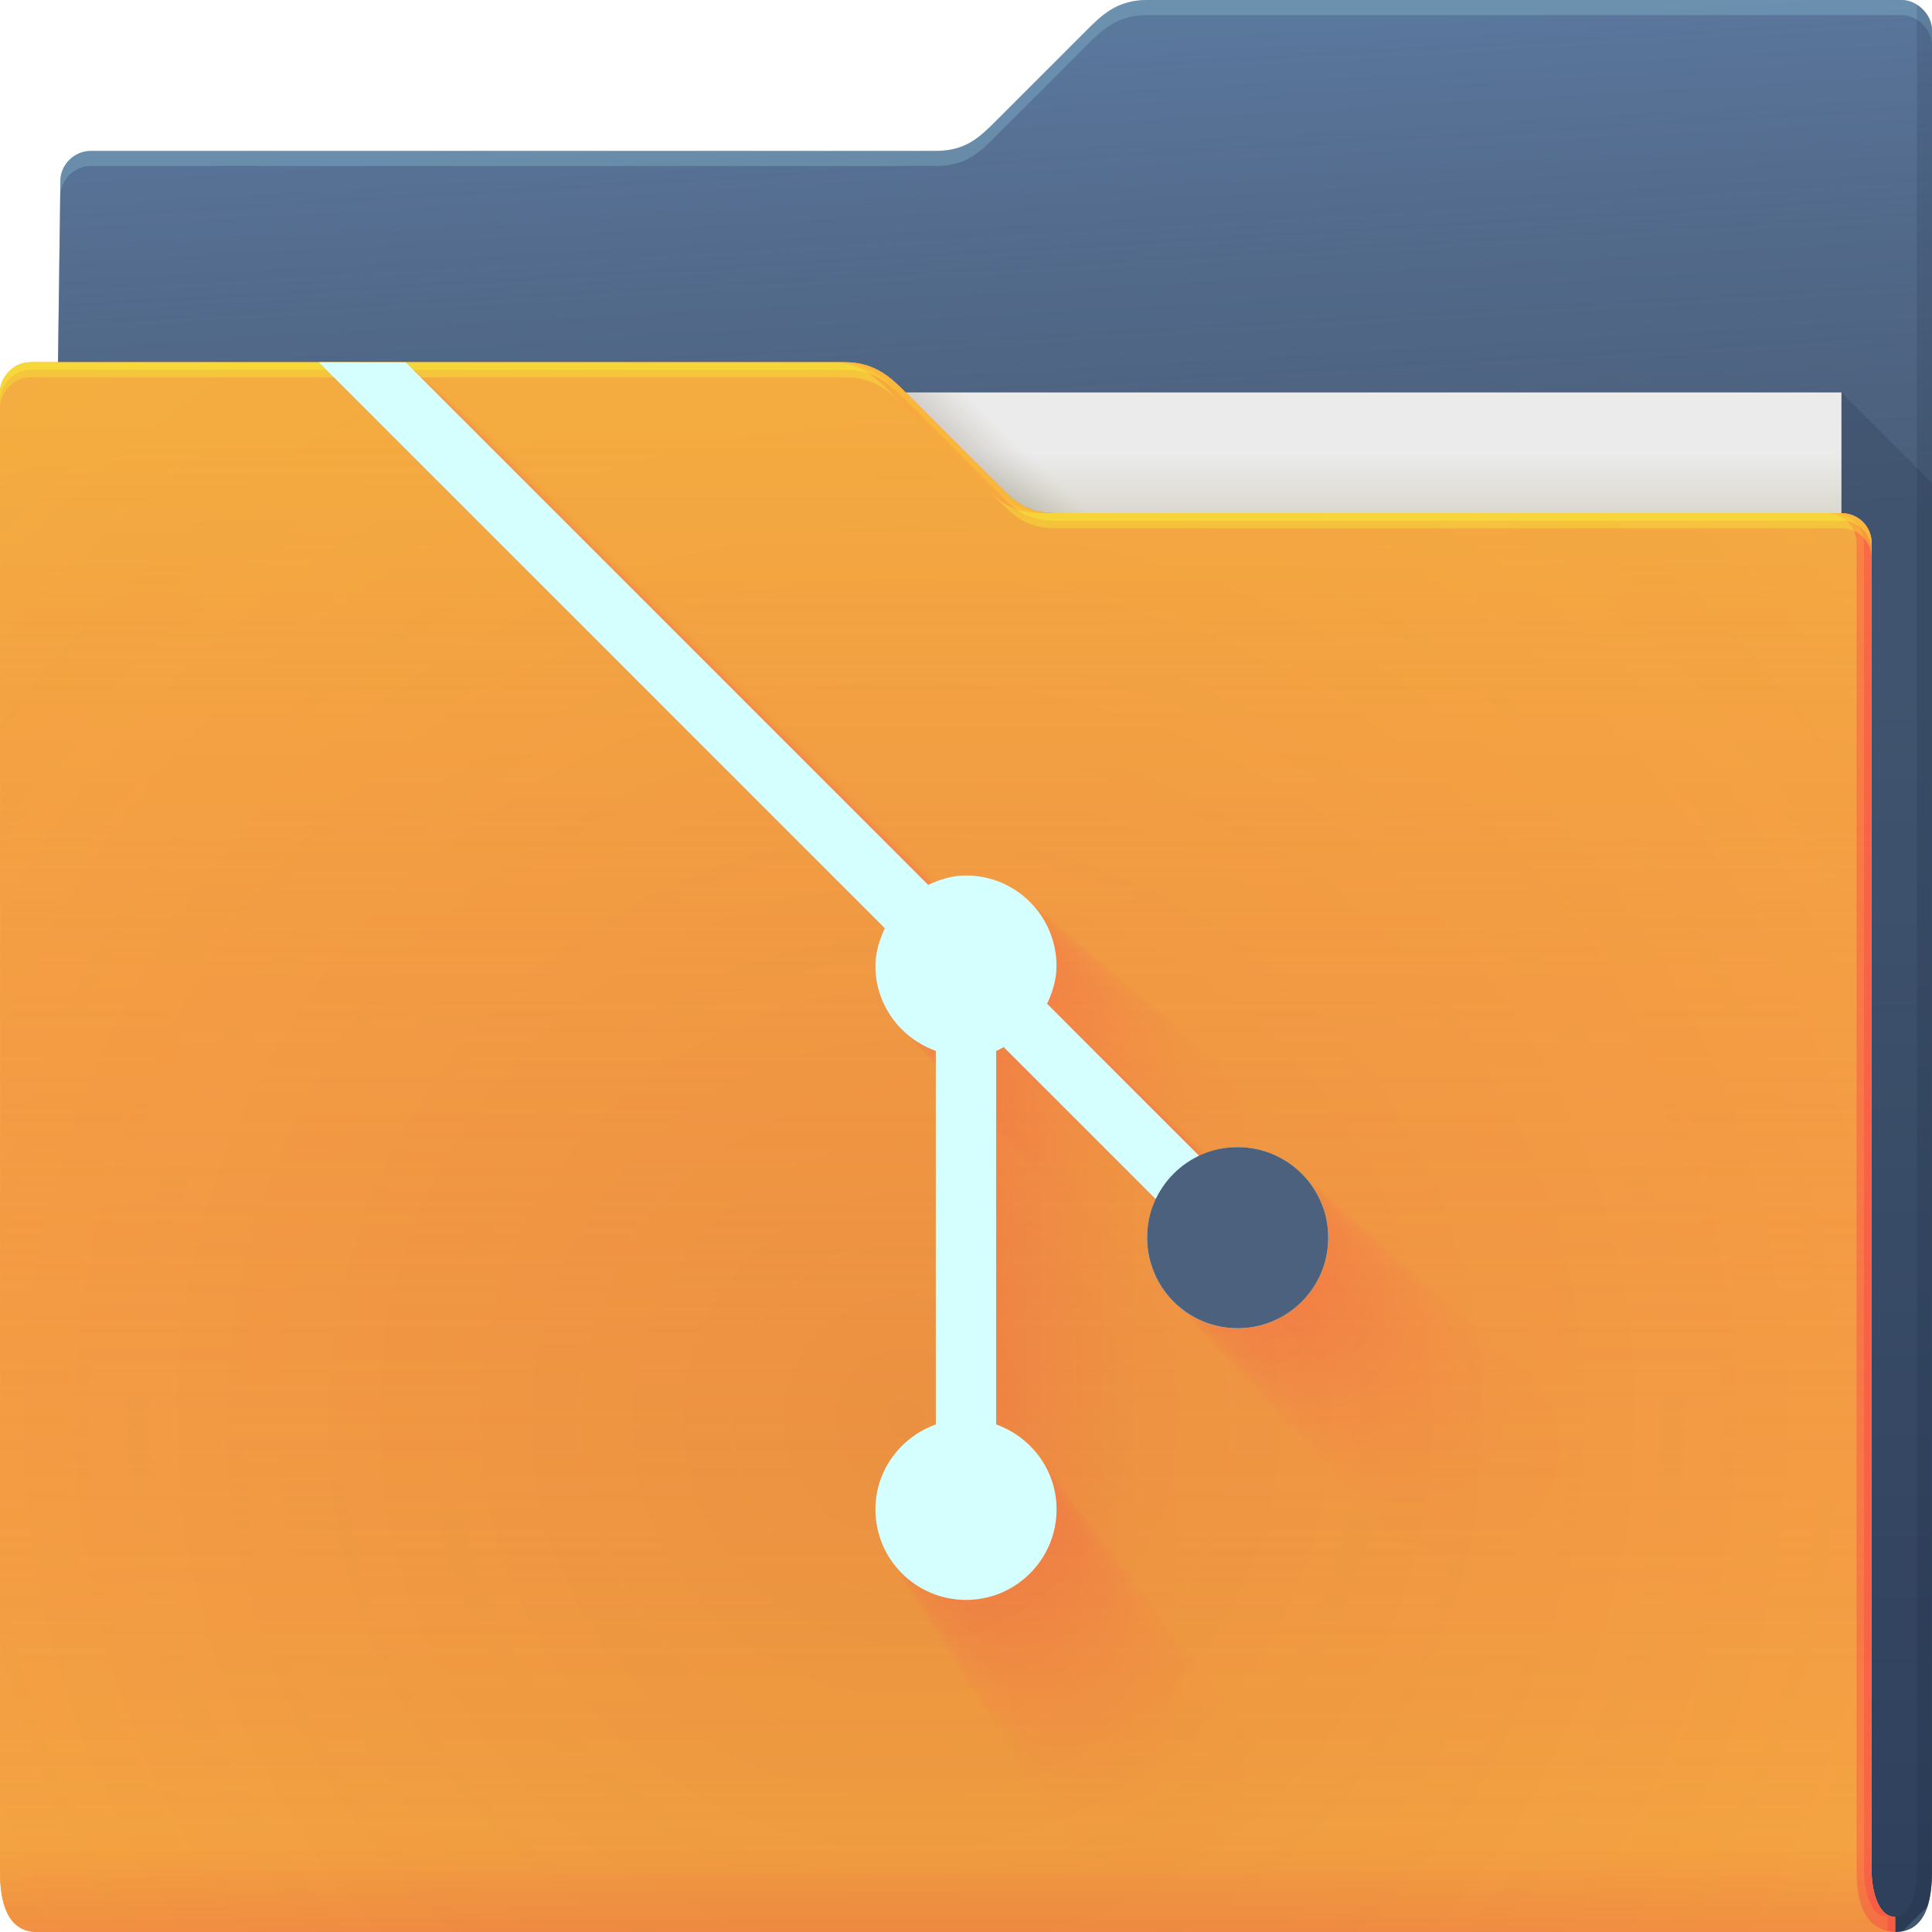 <?xml version="1.0" encoding="UTF-8"?>
<!-- Created with Inkscape (http://www.inkscape.org/) -->
<svg width="64" height="64" version="1.1" xmlns="http://www.w3.org/2000/svg" xmlns:cc="http://creativecommons.org/ns#" xmlns:dc="http://purl.org/dc/elements/1.1/" xmlns:rdf="http://www.w3.org/1999/02/22-rdf-syntax-ns#">
	<defs>
		<radialGradient id="e" cx="33.466" cy="2.199" r="30.5" gradientTransform="matrix(-1.028 0 0 -.557 67.779 1.226)" gradientUnits="userSpaceOnUse">
			<stop stop-color="#668cbb" offset="0"/>
			<stop stop-color="#668cbb" offset="1"/>
		</radialGradient>
		<linearGradient id="g" x1="61" x2="60" y1="17" gradientTransform="translate(-.883)" gradientUnits="userSpaceOnUse">
			<stop stop-color="#3e4d60" stop-opacity=".722" offset="0"/>
			<stop stop-color="#393b49" stop-opacity=".266" offset="1"/>
		</linearGradient>
		<linearGradient id="b" x1="62.381" x2="62.381" y1="63.314" y2="23.077" gradientUnits="userSpaceOnUse">
			<stop stop-color="#000828" stop-opacity=".36" offset="0"/>
			<stop stop-color="#000828" stop-opacity=".127" offset="1"/>
		</linearGradient>
		<linearGradient id="d" x1="53" x2="53" y1="17" y2="15" gradientUnits="userSpaceOnUse">
			<stop stop-color="#dad8ce" offset="0"/>
			<stop stop-color="#ebebeb" offset="1"/>
		</linearGradient>
		<linearGradient id="f" x1="32.559" x2="33.542" y1="15.559" y2="14.542" gradientUnits="userSpaceOnUse">
			<stop stop-color="#37321c" stop-opacity=".157" offset="0"/>
			<stop stop-color="#6d5524" stop-opacity="0" offset="1"/>
		</linearGradient>
		<radialGradient id="c" cx="30.107" cy="50.318" r="30.5" gradientTransform="matrix(2.754,-1.4218e-7,8.3652e-8,2.787,-52.917,-93.23)" gradientUnits="userSpaceOnUse">
			<stop stop-color="#9e1423" stop-opacity=".129" offset="0"/>
			<stop stop-color="#f4405b" stop-opacity=".023" offset=".54"/>
			<stop stop-color="#f43f6d" stop-opacity=".169" offset="1"/>
		</radialGradient>
		<linearGradient id="h" x1="-5" x2="-5" y1="64" y2="14" gradientTransform="translate(.889)" gradientUnits="userSpaceOnUse">
			<stop stop-color="#f43f66" stop-opacity=".019" offset="0"/>
			<stop stop-color="#f4ae3f" stop-opacity=".47" offset="1"/>
		</linearGradient>
		<linearGradient id="a" x1="4.526" x2="4.526" y1="64" y2="61.09" gradientUnits="userSpaceOnUse">
			<stop stop-color="#e50d4c" stop-opacity=".479" offset="0"/>
			<stop stop-color="#e50d4c" stop-opacity="0" offset="1"/>
		</linearGradient>
	</defs>
	<g>
		<g>
			<path d="m38 0c-1 0-1.51 0.51-2 1l-3 3c-0.538 0.538-1 1-2 1h-28c-0.522 0-1 0.439-1 1l-0.765 58h61.543c1 0 1.222-1 1.222-2v-61c0-0.52-0.5-1-1-1z" style="color:#000000;fill:url(#e)"/>
			<path d="m38 0c-1 0-1.51 0.51-2 1l-3 3c-0.538 0.538-1 1-2 1h-28c-0.522 0-1 0.439-1 1l-0.765 58h61.543c1 0 1.222-1 1.222-2v-61c0-0.52-0.5-1-1-1z" style="color:#000000;fill:url(#g)"/>
			<path d="m38 0c-1 0-1.51 0.51-2 1l-3 3c-0.538 0.538-1 1-2 1h-28c-0.522 0-1 0.439-1 1l-0.766 58h0.006l0.76-57.5c0-0.561 0.478-1 1-1h28c1 0 1.462-0.462 2-1l3-3c0.49-0.49 1-1 2-1h25c0.5 0 1 0.48 1 1v-0.5c0-0.52-0.5-1-1-1z" style="color:#000000;fill-opacity:.191;fill:#b3ffff"/>
			<path d="m61 13v51h1.777c0.094 0 0.175-0.016 0.256-0.033l0.812-0.812c0.112-0.341 0.154-0.745 0.154-1.154v-46l-3-3z" style="fill:url(#b)"/>
			<path d="m63.5 0.155v61.845c0 0.524-0.136 1.501-0.722 1.5v0.5c1 0 1.222-1 1.222-2v-61c0-0.398-0.24-0.695-0.5-0.845z" style="fill-opacity:.141;fill:#0f1f33;paint-order:normal"/>
		</g>
		<g>
			<path d="m7 13h54v31h-54z" style="fill:url(#d)"/>
			<path d="m30 13 4 4h2l-4-4z" style="color:#000000;fill:url(#f)"/>
		</g>
		<path d="m62.778 63.5c-0.586-0.001-0.778-0.94-0.778-1.5v-44c0-0.576-0.455-1-1-1h-26c-1 0-1.376-0.376-2-1l-3-3c-0.464-0.464-1-1-2-1h-27c-0.523 0-1 0.472-1 1 0.004 9.68 0.004 21.791 0.002 32.011-9.6046e-4 7.024-0.002 13.155-0.002 16.989 0 1 0.235 2 1.235 2h61.543z" style="color:#000000;fill:#f4ae3f"/>
		<path d="m62.778 63.5c-0.586-0.001-0.778-0.94-0.778-1.5v-44c0-0.576-0.455-1-1-1h-26c-1 0-1.376-0.376-2-1l-3-3c-0.464-0.464-1-1-2-1h-27c-0.523 0-1 0.472-1 1 0.004 9.68 0.004 21.791 0.002 32.011-9.6046e-4 7.024-0.002 13.155-0.002 16.989 0 1 0.235 2 1.235 2h61.543z" style="color:#000000;fill:#f4ae3f"/>
		<path d="m62.778 63.5c-0.586-0.001-0.778-0.94-0.778-1.5v-44c0-0.576-0.455-1-1-1h-26c-1 0-1.376-0.376-2-1l-3-3c-0.464-0.464-1-1-2-1h-27c-0.523 0-1 0.472-1 1 0.004 9.68 0.004 21.791 0.002 32.011-9.6046e-4 7.024-0.002 13.155-0.002 16.989 0 1 0.235 2 1.235 2h61.543z" style="color:#000000;fill:url(#c)"/>
		<path d="m62.778 63.5c-0.586-0.001-0.778-0.94-0.778-1.5v-44c0-0.576-0.455-1-1-1h-26c-1 0-1.376-0.376-2-1l-3-3c-0.464-0.464-1-1-2-1h-27c-0.523 0-1 0.472-1 1 0.004 9.68 0.004 21.791 0.002 32.011-9.6046e-4 7.024-0.002 13.155-0.002 16.989 0 1 0.235 2 1.235 2h61.543z" style="color:#000000;fill:url(#h)"/>
		<path d="m62.778 63.5c-0.586-0.001-0.778-0.94-0.778-1.5v-44c0-0.576-0.455-1-1-1h-26c-1 0-1.376-0.376-2-1l-3-3c-0.464-0.464-1-1-2-1h-27c-0.523 0-1 0.472-1 1 0.004 9.68 0.004 21.791 0.002 32.011-9.6046e-4 7.024-0.002 13.155-0.002 16.989 0 1 0.235 2 1.235 2h61.543z" style="color:#000000;fill:url(#a);opacity:.318"/>
		<path d="m27.5 12c1 0 1.536 0.536 2 1l3 3c0.624 0.624 1 1 2 1h0.5c-1 0-1.376-0.376-2-1l-3-3c-0.464-0.464-1-1-2-1zm33 5c0.545 0 1 0.424 1 1v44c0 0.902 0.21 1.944 1.278 2h-8.19e-4v-0.5c-0.586-0.001-0.777-0.94-0.777-1.5v-44c0-0.576-0.455-1-1-1z" style="color:#000000;fill-opacity:.232;fill:#ff024d;paint-order:normal"/>
		<path d="m27.75 12c1 0 1.536 0.536 2 1l3 3c0.624 0.624 1 1 2 1h0.25c-1 0-1.376-0.376-2-1l-3-3c-0.464-0.464-1-1-2-1zm33 5c0.545 0 1 0.424 1 1v44c0 0.56 0.192 1.499 0.777 1.5v0.455c0.08 0.019 0.158 0.04 0.25 0.045v-0.5c-0.586-0.001-0.777-0.94-0.777-1.5v-44c0-0.576-0.455-1-1-1z" style="color:#000000;fill-opacity:.191;fill:#ff024d;paint-order:normal"/>
		<path d="m1 12c-0.523 0-1 0.472-1 1 6.888e-5 0.151-6.6347e-5 0.348 0 0.5 0-0.528 0.477-1 1-1h27c1 0 1.536 0.536 2 1l3 3c0.624 0.624 1 1 2 1h26c0.545 0 1 0.424 1 1v-0.5c0-0.576-0.455-1-1-1h-26c-1 0-1.376-0.376-2-1l-3-3c-0.464-0.464-1-1-2-1z" style="color:#000000;fill-opacity:.312;fill:#f8ff34"/>
		<path d="m1 12c-0.523 0-1 0.472-1 1 3.444e-5 0.076-3.3805e-5 0.174 0 0.25 0-0.528 0.477-1 1-1h27c1 0 1.536 0.536 2 1l3 3c0.624 0.624 1 1 2 1h26c0.545 0 1 0.424 1 1v-0.25c0-0.576-0.455-1-1-1h-26c-1 0-1.376-0.376-2-1l-3-3c-0.464-0.464-1-1-2-1z" style="color:#000000;fill-opacity:.312;fill:#f8ff34"/>
	</g>
	<g transform="translate(-.5)" style="opacity:.3">
		<path d="m14.062 15 22.395 22.395c-0.215 0.46-0.373 0.951-0.373 1.493 0 1.554 1.005 2.863 2.389 3.359v14.781c-1.383 0.496-2.389 1.805-2.389 3.359 0 1.979 1.604 3.583 3.583 3.583s3.583-1.604 3.583-3.583c0-1.554-1.005-2.863-2.389-3.359v-14.781c0.104-0.037 0.199-0.103 0.299-0.149l6.009 6.009 0.075-0.075c-0.247 0.487-0.411 1.022-0.411 1.605 0 1.979 1.604 3.583 3.583 3.583s3.583-1.604 3.583-3.583-1.604-3.583-3.583-3.583c-0.583 0-1.118 0.164-1.605 0.411l0.075-0.075-6.009-6.009c0.215-0.46 0.373-0.951 0.373-1.493 0-1.979-1.604-3.583-3.583-3.583-0.542 0-1.033 0.158-1.493 0.373l-20.678-20.678z" style="color:#000000;fill-opacity:.004;fill:#ff0066;opacity:1;paint-order:normal;text-decoration-line:none;text-indent:0;text-transform:none"/>
		<path d="m11.062 12 18.75 18.75c-0.18 0.385-0.312 0.796-0.312 1.25 0 1.301 0.842 2.397 2 2.812v12.375c-1.158 0.416-2 1.511-2 2.812 0 1.657 1.343 3 3 3s3-1.343 3-3c0-1.301-0.842-2.397-2-2.812v-12.375c0.087-0.031 0.167-0.086 0.25-0.125l5.031 5.031 0.062-0.062c-0.207 0.407-0.344 0.856-0.344 1.344 0 1.657 1.343 3 3 3s3-1.343 3-3-1.343-3-3-3c-0.488 0-0.936 0.137-1.344 0.344l0.062-0.062-5.031-5.031c0.18-0.385 0.312-0.796 0.312-1.25 0-1.657-1.343-3-3-3-0.454 0-0.865 0.132-1.25 0.312l-17.312-17.312z" style="color:#000000;fill-opacity:.031;fill:#ff0066;opacity:1;paint-order:normal;text-decoration-line:none;text-indent:0;text-transform:none"/>
		<g>
			<path d="m13.478 14.415 21.684 21.684c-8.4e-5 1.81e-4 -1.69e-4 3.62e-4 -2.53e-4 5.43e-4 -0.208 0.446-0.361 0.921-0.361 1.445v4.58e-4c1.97e-4 1.505 0.974 2.772 2.313 3.252v5.44e-4 14.311l-4.08e-4 1.47e-4c-1.339 0.481-2.313 1.748-2.313 3.252v5.83e-4c3.15e-4 1.916 1.554 3.469 3.47 3.469h5.84e-4c1.916-3.16e-4 3.469-1.554 3.469-3.47v-4.58e-4c-1.98e-4 -1.505-0.974-2.772-2.313-3.252v-5.43e-4 -14.311c1.64e-4 -5.8e-5 3.27e-4 -1.17e-4 4.91e-4 -1.76e-4 0.101-0.036 0.192-0.099 0.289-0.144l2.21e-4 2.21e-4 5.818 5.818 1.72e-4 -1.72e-4 0.072-0.072c-9.7e-5 1.91e-4 -1.94e-4 3.83e-4 -2.91e-4 5.74e-4 -0.239 0.471-0.397 0.989-0.397 1.554v5.84e-4c3.15e-4 1.916 1.554 3.469 3.47 3.469h5.83e-4c1.916-3.15e-4 3.469-1.554 3.469-3.47v-1.18e-4c-6.4e-5 -1.916-1.553-3.469-3.47-3.469h-1.4e-4c-0.564 2.6e-5 -1.083 0.158-1.554 0.398l1.73e-4 -1.73e-4 0.072-0.072-4.5e-5 -4.5e-5c-0.008-0.008-5.819-5.819-5.819-5.819 1.8e-5 -3.6e-5 3.5e-5 -7.3e-5 5.2e-5 -1.1e-4 0.208-0.446 0.361-0.921 0.361-1.446v-5.83e-4c-3.15e-4 -1.916-1.554-3.469-3.47-3.469h-6.39e-4c-0.524 1.24e-4 -0.999 0.153-1.445 0.361 0 0-1.2e-5 -1.3e-5 -3.8e-5 -3.8e-5 -0.013-0.013-20.022-20.022-20.022-20.022h-1.02e-4 -3.325" style="color:#000000;fill-opacity:.009;fill:#ff0066;opacity:1;paint-order:normal;text-decoration-line:none;text-indent:0;text-transform:none"/>
			<path d="m13.249 14.187 21.407 21.407c-7.6e-5 1.64e-4 -1.53e-4 3.28e-4 -2.29e-4 4.92e-4 -0.206 0.44-0.357 0.909-0.357 1.427v4.14e-4c1.79e-4 1.486 0.961 2.736 2.283 3.211v4.92e-4 14.128c-1.23e-4 4.4e-5 -2.46e-4 8.8e-5 -3.69e-4 1.32e-4 -1.322 0.474-2.283 1.725-2.283 3.211v5.28e-4c2.85e-4 1.891 1.534 3.425 3.425 3.425h5.28e-4c1.891-2.86e-4 3.425-1.534 3.425-3.425v-4.15e-4c-1.79e-4 -1.486-0.961-2.736-2.283-3.211v-4.92e-4 -14.128c1.49e-4 -5.3e-5 2.97e-4 -1.07e-4 4.45e-4 -1.6e-4 0.099-0.036 0.19-0.098 0.285-0.143l2e-4 2e-4 5.744 5.744 1.56e-4 -1.56e-4 0.071-0.071c-8.8e-5 1.73e-4 -1.76e-4 3.47e-4 -2.64e-4 5.2e-4 -0.236 0.465-0.392 0.977-0.392 1.534v5.29e-4c2.86e-4 1.891 1.534 3.425 3.425 3.425h5.28e-4c1.891-2.85e-4 3.425-1.534 3.425-3.425v-1.64e-4c-8.9e-5 -1.891-1.534-3.425-3.425-3.425h-1.94e-4c-0.557 3.7e-5 -1.069 0.156-1.534 0.392l1.56e-4 -1.56e-4 0.071-0.071s-2.1e-5 -2.1e-5 -6.3e-5 -6.2e-5c-0.011-0.011-5.744-5.744-5.744-5.744l7.2e-5 -1.53e-4c0.206-0.44 0.357-0.909 0.357-1.427v-5.28e-4c-2.85e-4 -1.891-1.534-3.425-3.425-3.425h-5.78e-4c-0.518 1.13e-4 -0.987 0.151-1.427 0.357l-5.4e-5 -5.4e-5c-0.018-0.018-19.765-19.765-19.765-19.765h-1.42e-4 -3.282" style="color:#000000;fill-opacity:.011;fill:#ff0066;opacity:1;paint-order:normal;text-decoration-line:none;text-indent:0;text-transform:none"/>
			<path d="m13.076 14.013 21.196 21.196c-7.1e-5 1.5e-4 -1.41e-4 3.01e-4 -2.12e-4 4.52e-4 -0.204 0.436-0.353 0.9-0.353 1.413v3.82e-4c1.65e-4 1.471 0.952 2.709 2.261 3.179v4.53e-4 13.989c-1.13e-4 4.1e-5 -2.27e-4 8.2e-5 -3.4e-4 1.22e-4 -1.309 0.47-2.261 1.708-2.261 3.179v4.86e-4c2.63e-4 1.873 1.518 3.391 3.391 3.391h4.87e-4c1.873-2.63e-4 3.391-1.518 3.391-3.391v-3.82e-4c-1.65e-4 -1.471-0.952-2.709-2.261-3.179v-4.52e-4 -13.989c1.37e-4 -4.9e-5 2.73e-4 -9.8e-5 4.1e-4 -1.47e-4 0.098-0.035 0.188-0.097 0.282-0.141l1.84e-4 1.84e-4 5.688 5.688 1.44e-4 -1.44e-4 0.071-0.071c-8.1e-5 1.59e-4 -1.62e-4 3.19e-4 -2.43e-4 4.78e-4 -0.234 0.46-0.388 0.967-0.388 1.519v4.87e-4c2.63e-4 1.873 1.518 3.391 3.391 3.391h4.86e-4c1.873-2.63e-4 3.391-1.518 3.391-3.391v-1.99e-4c-1.07e-4 -1.873-1.518-3.391-3.391-3.391h-2.35e-4c-0.552 4.4e-5 -1.058 0.155-1.519 0.389l1.44e-4 -1.44e-4 0.071-0.071-7.5e-5 -7.5e-5c-0.013-0.013-5.688-5.688-5.688-5.688 2.8e-5 -6.2e-5 5.7e-5 -1.24e-4 8.6e-5 -1.86e-4 0.204-0.436 0.353-0.9 0.353-1.413v-4.87e-4c-2.62e-4 -1.873-1.518-3.391-3.391-3.391h-5.33e-4c-0.512 1.04e-4 -0.977 0.15-1.413 0.353l-6.5e-5 -6.5e-5c-0.022-0.022-19.571-19.571-19.571-19.571h-1.73e-4 -3.25" style="color:#000000;fill-opacity:.013;fill:#ff0066;opacity:1;paint-order:normal;text-decoration-line:none;text-indent:0;text-transform:none"/>
			<path d="m12.931 13.869 21.02 21.02c-6.5e-5 1.4e-4 -1.31e-4 2.8e-4 -1.96e-4 4.2e-4 -0.202 0.432-0.35 0.893-0.35 1.401v3.55e-4c1.53e-4 1.459 0.944 2.687 2.242 3.153v4.2e-4 13.873c-1.05e-4 3.8e-5 -2.1e-4 7.5e-5 -3.15e-4 1.13e-4 -1.298 0.466-2.242 1.694-2.242 3.153v4.51e-4c2.44e-4 1.857 1.506 3.363 3.363 3.363h4.51e-4c1.857-2.44e-4 3.363-1.506 3.363-3.363v-3.55e-4c-1.53e-4 -1.459-0.944-2.687-2.242-3.153v-4.2e-4 -13.873c1.27e-4 -4.5e-5 2.54e-4 -9.1e-5 3.8e-4 -1.36e-4 0.098-0.035 0.187-0.096 0.28-0.14l1.71e-4 1.71e-4 5.64 5.64s4.6e-5 -4.5e-5 1.34e-4 -1.33e-4l0.07-0.07-2.25e-4 4.44e-4c-0.232 0.457-0.385 0.959-0.385 1.506v4.51e-4c2.44e-4 1.857 1.506 3.363 3.363 3.363h4.51e-4c1.857-2.44e-4 3.363-1.506 3.363-3.363v-2.29e-4c-1.24e-4 -1.857-1.506-3.363-3.363-3.363h-2.7e-4c-0.547 5.1e-5 -1.05 0.154-1.506 0.385l1.33e-4 -1.33e-4c0.003-0.003 0.07-0.07 0.07-0.07l-8.6e-5 -8.6e-5 -5.64-5.64c3.4e-5 -7.1e-5 6.7e-5 -1.42e-4 1e-4 -2.13e-4 0.202-0.432 0.35-0.893 0.35-1.401v-4.52e-4c-2.44e-4 -1.857-1.506-3.363-3.363-3.363h-4.94e-4c-0.508 9.6e-5 -0.969 0.148-1.401 0.35l-7.5e-5 -7.5e-5c-0.025-0.025-19.409-19.409-19.409-19.409h-1.98e-4 -3.223" style="color:#000000;fill-opacity:.014;fill:#ff0066;opacity:1;paint-order:normal;text-decoration-line:none;text-indent:0;text-transform:none"/>
			<path d="m12.804 13.742 20.866 20.866c-6.1e-5 1.31e-4 -1.22e-4 2.61e-4 -1.83e-4 3.92e-4 -0.2 0.429-0.348 0.886-0.348 1.391 0 1.1e-4 1e-6 2.2e-4 1e-6 3.3e-4 1.42e-4 1.448 0.937 2.667 2.226 3.13v3.91e-4 13.771c-9.8e-5 3.5e-5 -1.96e-4 7e-5 -2.94e-4 1.05e-4 -1.289 0.462-2.225 1.682-2.225 3.13 0 1.4e-4 1e-6 2.8e-4 1e-6 4.2e-4 2.27e-4 1.844 1.495 3.338 3.339 3.338h4.21e-4c1.844-2.27e-4 3.338-1.495 3.338-3.339v-3.31e-4c-1.43e-4 -1.448-0.937-2.667-2.226-3.13v-3.92e-4 -13.771c1.18e-4 -4.3e-5 2.36e-4 -8.5e-5 3.54e-4 -1.28e-4 0.097-0.035 0.185-0.096 0.278-0.139l1.59e-4 1.59e-4 5.599 5.599 1.24e-4 -1.24e-4 0.069-0.069c-7e-5 1.38e-4 -1.4e-4 2.76e-4 -2.1e-4 4.14e-4 -0.23 0.453-0.382 0.952-0.382 1.495v4.21e-4c2.27e-4 1.844 1.495 3.338 3.339 3.338h4.21e-4c1.844-2.27e-4 3.338-1.495 3.338-3.339v-2.55e-4c-1.38e-4 -1.844-1.495-3.338-3.339-3.338h-2.99e-4c-0.543 5.6e-5 -1.042 0.152-1.495 0.383 0 0 4.3e-5 -4.2e-5 1.25e-4 -1.24e-4l0.069-0.069-9.6e-5 -9.6e-5c-0.016-0.016-5.599-5.599-5.599-5.599 3.7e-5 -7.8e-5 7.3e-5 -1.57e-4 1.1e-4 -2.36e-4 0.2-0.429 0.348-0.886 0.348-1.391v-4.2e-4c-2.28e-4 -1.844-1.495-3.338-3.339-3.338h-4.61e-4c-0.505 9e-5 -0.962 0.147-1.391 0.348 0 0-2.7e-5 -2.8e-5 -8.3e-5 -8.3e-5 -0.028-0.028-19.266-19.266-19.266-19.266h-2.2e-4 -3.199" style="color:#000000;fill-opacity:.015;fill:#ff0066;opacity:1;paint-order:normal;text-decoration-line:none;text-indent:0;text-transform:none"/>
			<path d="m12.69 13.628 20.727 20.727-1.71e-4 3.66e-4c-0.199 0.426-0.345 0.88-0.345 1.381v3.09e-4c1.33e-4 1.438 0.93 2.65 2.211 3.109v3.67e-4 13.68c-9.2e-5 3.2e-5 -1.83e-4 6.5e-5 -2.75e-4 9.8e-5 -1.28 0.459-2.211 1.671-2.211 3.109v3.93e-4c2.13e-4 1.831 1.485 3.316 3.316 3.316h3.94e-4c1.831-2.13e-4 3.316-1.485 3.316-3.316v-3.09e-4c-1.33e-4 -1.438-0.93-2.65-2.211-3.109v-3.67e-4 -13.68c1.11e-4 -3.9e-5 2.21e-4 -7.9e-5 3.31e-4 -1.18e-4 0.096-0.035 0.184-0.095 0.276-0.138l1.49e-4 1.49e-4 5.562 5.562s3.9e-5 -4e-5 1.16e-4 -1.17e-4l0.069-0.069c-6.5e-5 1.29e-4 -1.31e-4 2.58e-4 -1.96e-4 3.87e-4 -0.229 0.45-0.38 0.946-0.38 1.485v3.93e-4c2.13e-4 1.831 1.485 3.316 3.316 3.316h3.93e-4c1.831-2.13e-4 3.316-1.485 3.316-3.316v-2.77e-4c-1.5e-4 -1.831-1.485-3.316-3.316-3.316-1.09e-4 0-2.18e-4 0-3.27e-4 1e-6 -0.539 6.1e-5 -1.035 0.151-1.485 0.38 0 0 4e-5 -3.9e-5 1.16e-4 -1.16e-4l0.069-0.069-1.05e-4 -1.05e-4 -5.562-5.562c4e-5 -8.6e-5 8.1e-5 -1.72e-4 1.21e-4 -2.59e-4 0.199-0.426 0.345-0.88 0.345-1.382v-3.93e-4c-2.12e-4 -1.831-1.485-3.316-3.316-3.316h-4.3e-4c-0.501 8.4e-5 -0.955 0.146-1.381 0.345 0 0-3e-5 -3e-5 -9.1e-5 -9e-5 -0.031-0.031-19.138-19.138-19.138-19.138h-2.4e-4 -3.178" style="color:#000000;fill-opacity:.016;fill:#ff0066;opacity:1;paint-order:normal;text-decoration-line:none;text-indent:0;text-transform:none"/>
			<path d="m12.586 13.523 20.6 20.6c-5.3e-5 1.14e-4 -1.06e-4 2.29e-4 -1.6e-4 3.43e-4 -0.198 0.423-0.343 0.875-0.343 1.373v2.89e-4c1.25e-4 1.43 0.925 2.633 2.197 3.09v3.43e-4 13.596c-8.6e-5 3.1e-5 -1.71e-4 6.2e-5 -2.57e-4 9.2e-5 -1.272 0.457-2.197 1.66-2.197 3.09v3.68e-4c1.99e-4 1.82 1.476 3.296 3.296 3.296h3.68e-4c1.82-1.99e-4 3.296-1.476 3.296-3.296v-2.89e-4c-1.25e-4 -1.43-0.925-2.633-2.197-3.09v-3.42e-4 -13.596c1.03e-4 -3.7e-5 2.07e-4 -7.4e-5 3.1e-4 -1.11e-4 0.096-0.034 0.183-0.095 0.274-0.137l1.4e-4 1.4e-4 5.528 5.528s3.7e-5 -3.7e-5 1.09e-4 -1.08e-4l0.069-0.069c-6.2e-5 1.21e-4 -1.23e-4 2.41e-4 -1.84e-4 3.62e-4 -0.227 0.447-0.377 0.94-0.377 1.476v3.68e-4c1.99e-4 1.82 1.476 3.296 3.296 3.296h3.68e-4c1.82-1.99e-4 3.296-1.476 3.296-3.296v-2.98e-4c-1.62e-4 -1.82-1.476-3.296-3.296-3.296h-3.52e-4c-0.536 6.6e-5 -1.029 0.15-1.476 0.378l1.09e-4 -1.09e-4 0.069-0.069s-3.7e-5 -3.8e-5 -1.13e-4 -1.13e-4c-0.019-0.019-5.528-5.528-5.528-5.528 4.4e-5 -9.2e-5 8.7e-5 -1.85e-4 1.3e-4 -2.78e-4 0.198-0.423 0.343-0.875 0.343-1.373v-3.68e-4c-1.99e-4 -1.82-1.476-3.296-3.296-3.296h-4.03e-4c-0.498 7.8e-5 -0.95 0.145-1.373 0.343 0 0-3.2e-5 -3.3e-5 -9.7e-5 -9.8e-5 -0.033-0.033-19.021-19.021-19.021-19.021h-2.58e-4 -3.159" style="color:#000000;fill-opacity:.017;fill:#ff0066;opacity:1;paint-order:normal;text-decoration-line:none;text-indent:0;text-transform:none"/>
			<path d="m12.489 13.426 20.483 20.483-1.5e-4 3.21e-4c-0.197 0.421-0.341 0.87-0.341 1.365v2.7e-4c1.16e-4 1.421 0.919 2.618 2.185 3.072v3.2e-4 13.518c-8e-5 2.9e-5 -1.6e-4 5.8e-5 -2.41e-4 8.7e-5 -1.265 0.454-2.185 1.651-2.185 3.072v3.45e-4c1.86e-4 1.81 1.467 3.277 3.277 3.277h3.44e-4c1.81-1.86e-4 3.277-1.467 3.277-3.277v-2.7e-4c-1.16e-4 -1.421-0.919-2.618-2.185-3.072v-3.21e-4 -13.518c9.6e-5 -3.5e-5 1.93e-4 -7e-5 2.9e-4 -1.05e-4 0.095-0.034 0.182-0.094 0.273-0.136l1.31e-4 1.31e-4 5.496 5.496 1.02e-4 -1.02e-4 0.068-0.068c-5.7e-5 1.13e-4 -1.14e-4 2.26e-4 -1.72e-4 3.39e-4 -0.226 0.445-0.375 0.934-0.375 1.468v3.44e-4c1.86e-4 1.81 1.467 3.277 3.277 3.277h3.45e-4c1.81-1.86e-4 3.277-1.467 3.277-3.277v-3.19e-4c-1.72e-4 -1.81-1.467-3.277-3.277-3.277h-3.75e-4c-0.533 7e-5 -1.023 0.15-1.468 0.376l1.02e-4 -1.02e-4 0.068-0.068s-4e-5 -4e-5 -1.21e-4 -1.2e-4c-0.02-0.02-5.496-5.496-5.496-5.496 4.6e-5 -9.9e-5 9.2e-5 -1.97e-4 1.39e-4 -2.96e-4 0.197-0.421 0.341-0.87 0.341-1.365v-3.44e-4c-1.86e-4 -1.81-1.467-3.277-3.277-3.277h-3.78e-4c-0.495 7.4e-5 -0.944 0.145-1.365 0.341l-1.04e-4 -1.04e-4c-0.035-0.035-18.912-18.912-18.912-18.912h-2.75e-4 -3.14" style="color:#000000;fill-opacity:.018;fill:#ff0066;opacity:1;paint-order:normal;text-decoration-line:none;text-indent:0;text-transform:none"/>
			<path d="m12.398 13.335 20.372 20.372c-4.7e-5 1e-4 -9.4e-5 2e-4 -1.4e-4 3e-4 -0.196 0.419-0.339 0.865-0.339 1.358v2.53e-4c1.09e-4 1.414 0.915 2.604 2.173 3.056v3e-4 13.445l-2.25e-4 8.1e-5c-1.258 0.452-2.173 1.642-2.173 3.056v3.22e-4c1.74e-4 1.8 1.46 3.259 3.26 3.259h3.22e-4c1.8-1.74e-4 3.259-1.46 3.259-3.26v-2.53e-4c-1.09e-4 -1.414-0.915-2.604-2.173-3.056v-3.01e-4 -13.445c9.1e-5 -3.3e-5 1.81e-4 -6.5e-5 2.72e-4 -9.8e-5 0.095-0.034 0.181-0.093 0.271-0.136l1.22e-4 1.22e-4 5.466 5.466s3.3e-5 -3.2e-5 9.6e-5 -9.5e-5l0.068-0.068c-5.4e-5 1.05e-4 -1.07e-4 2.11e-4 -1.61e-4 3.17e-4 -0.225 0.443-0.373 0.929-0.373 1.46v3.22e-4c1.74e-4 1.8 1.46 3.259 3.26 3.259 1.08e-4 0 2.15e-4 0 3.23e-4 -1e-6 1.8-1.74e-4 3.259-1.46 3.259-3.26v-3.37e-4c-1.82e-4 -1.8-1.46-3.259-3.26-3.259h-3.97e-4c-0.53 7.4e-5 -1.017 0.149-1.46 0.373l9.5e-5 -9.5e-5 0.068-0.068s-4.2e-5 -4.3e-5 -1.27e-4 -1.28e-4l-5.466-5.466c4.9e-5 -1.05e-4 9.8e-5 -2.09e-4 1.46e-4 -3.14e-4 0.196-0.419 0.339-0.865 0.339-1.358v-3.22e-4c-1.74e-4 -1.8-1.46-3.259-3.26-3.259h-3.53e-4c-0.493 6.9e-5 -0.939 0.144-1.358 0.34 0 0-3.7e-5 -3.6e-5 -1.1e-4 -1.1e-4 -0.037-0.037-18.81-18.81-18.81-18.81h-2.91e-4 -3.123" style="color:#000000;fill-opacity:.019;fill:#ff0066;opacity:1;paint-order:normal;text-decoration-line:none;text-indent:0;text-transform:none"/>
			<path d="m12.312 13.25 20.268 20.268c-4.4e-5 9.3e-5 -8.8e-5 1.87e-4 -1.32e-4 2.81e-4 -0.195 0.417-0.338 0.861-0.338 1.351v2.37e-4c1.03e-4 1.407 0.91 2.591 2.162 3.04v2.81e-4 13.377c-7e-5 2.6e-5 -1.41e-4 5.1e-5 -2.11e-4 7.6e-5 -1.252 0.449-2.162 1.633-2.162 3.04v3.02e-4c1.63e-4 1.791 1.452 3.243 3.243 3.243h3.02e-4c1.791-1.63e-4 3.243-1.452 3.243-3.243v-2.37e-4c-1.03e-4 -1.407-0.91-2.591-2.162-3.04v-2.81e-4 -13.377c8.5e-5 -3e-5 1.69e-4 -6.1e-5 2.54e-4 -9.1e-5 0.094-0.034 0.18-0.093 0.27-0.135l1.14e-4 1.14e-4 5.439 5.439 8.9e-5 -8.9e-5 0.067-0.067c-5e-5 9.9e-5 -1.01e-4 1.98e-4 -1.51e-4 2.97e-4 -0.224 0.44-0.371 0.925-0.371 1.452v3.02e-4c1.64e-4 1.791 1.452 3.243 3.243 3.243h3.02e-4c1.791-1.63e-4 3.243-1.452 3.243-3.243v-3.54e-4c-1.92e-4 -1.791-1.452-3.243-3.243-3.243h-4.17e-4c-0.527 7.8e-5 -1.012 0.148-1.452 0.372 0 0 3e-5 -3.1e-5 8.9e-5 -9e-5l0.067-0.067-1.34e-4 -1.34e-4 -5.439-5.439c5.2e-5 -1.1e-4 1.03e-4 -2.19e-4 1.54e-4 -3.29e-4 0.195-0.417 0.338-0.861 0.338-1.351v-3.01e-4c-1.63e-4 -1.791-1.452-3.243-3.243-3.243h-3.3e-4c-0.49 6.4e-5 -0.934 0.143-1.351 0.338l-1.15e-4 -1.15e-4c-0.039-0.039-18.714-18.714-18.714-18.714h-3.06e-4 -3.107" style="color:#000000;fill-opacity:.02;fill:#ff0066;opacity:1;paint-order:normal;text-decoration-line:none;text-indent:0;text-transform:none"/>
			<path d="m12.231 13.168 20.169 20.169c-4.1e-5 8.8e-5 -8.1e-5 1.75e-4 -1.22e-4 2.63e-4 -0.194 0.414-0.336 0.857-0.336 1.344v2.21e-4c9.5e-5 1.4 0.905 2.578 2.151 3.025v2.63e-4 13.312c-6.6e-5 2.4e-5 -1.32e-4 4.8e-5 -1.98e-4 7.1e-5 -1.246 0.447-2.151 1.626-2.151 3.025v2.82e-4c1.52e-4 1.782 1.445 3.227 3.227 3.227h2.82e-4c1.782-1.53e-4 3.227-1.445 3.227-3.227v-2.22e-4c-9.6e-5 -1.4-0.905-2.578-2.151-3.025v-2.62e-4 -13.312c7.9e-5 -2.8e-5 1.58e-4 -5.7e-5 2.38e-4 -8.5e-5 0.094-0.034 0.179-0.093 0.269-0.134l1.07e-4 1.07e-4 5.412 5.412 8.3e-5 -8.3e-5 0.067-0.067c-4.7e-5 9.3e-5 -9.4e-5 1.85e-4 -1.41e-4 2.78e-4 -0.222 0.438-0.37 0.92-0.37 1.445v2.82e-4c1.52e-4 1.782 1.445 3.227 3.227 3.227h2.83e-4c1.782-1.53e-4 3.227-1.445 3.227-3.227v-3.71e-4c-2.01e-4 -1.782-1.445-3.227-3.227-3.227h-4.36e-4c-0.525 8.1e-5 -1.007 0.147-1.445 0.37l8.4e-5 -8.4e-5 0.067-0.067-1.4e-4 -1.4e-4 -5.412-5.412 1.62e-4 -3.45e-4c0.194-0.414 0.336-0.857 0.336-1.344v-2.82e-4c-1.53e-4 -1.782-1.445-3.227-3.227-3.227h-3.09e-4c-0.488 6e-5 -0.93 0.142-1.344 0.336l-1.21e-4 -1.21e-4c-0.041-0.041-18.623-18.623-18.623-18.623h-3.2e-4 -3.092" style="color:#000000;fill-opacity:.021;fill:#ff0066;opacity:1;paint-order:normal;text-decoration-line:none;text-indent:0;text-transform:none"/>
			<path d="m12.153 13.091 20.075 20.075c-3.8e-5 8.1e-5 -7.7e-5 1.63e-4 -1.15e-4 2.45e-4 -0.193 0.413-0.334 0.853-0.334 1.338v2.07e-4c8.9e-5 1.393 0.901 2.566 2.141 3.011v2.45e-4 13.249c-6.1e-5 2.2e-5 -1.23e-4 4.4e-5 -1.84e-4 6.6e-5 -1.24 0.445-2.141 1.618-2.141 3.011v2.64e-4c1.43e-4 1.774 1.438 3.212 3.212 3.212h2.64e-4c1.774-1.42e-4 3.212-1.438 3.212-3.212v-2.07e-4c-8.9e-5 -1.393-0.901-2.566-2.141-3.011v-2.45e-4 -13.249c7.4e-5 -2.7e-5 1.48e-4 -5.4e-5 2.22e-4 -8e-5 0.093-0.034 0.178-0.092 0.267-0.134l1e-4 1e-4 5.387 5.387s2.6e-5 -2.7e-5 7.8e-5 -7.8e-5l0.067-0.067c-4.4e-5 8.6e-5 -8.8e-5 1.73e-4 -1.32e-4 2.59e-4 -0.221 0.436-0.368 0.916-0.368 1.438v2.64e-4c1.42e-4 1.774 1.438 3.212 3.212 3.212h2.64e-4c1.774-1.42e-4 3.212-1.438 3.212-3.212v-3.86e-4c-2.08e-4 -1.774-1.438-3.212-3.212-3.212h-4.55e-4c-0.522 8.5e-5 -1.002 0.147-1.438 0.368l7.8e-5 -7.8e-5 0.067-0.067-1.46e-4 -1.46e-4c-0.025-0.025-5.387-5.387-5.387-5.387l1.68e-4 -3.6e-4c0.193-0.413 0.334-0.853 0.334-1.338v-2.63e-4c-1.43e-4 -1.774-1.438-3.212-3.212-3.212h-2.88e-4c-0.485 5.6e-5 -0.925 0.142-1.338 0.335l-1.26e-4 -1.26e-4c-0.043-0.043-18.536-18.536-18.536-18.536h-3.33e-4 -3.078" style="color:#000000;fill-opacity:.021;fill:#ff0066;opacity:1;paint-order:normal;text-decoration-line:none;text-indent:0;text-transform:none"/>
			<path d="m12.079 13.017 19.985 19.985c-3.5e-5 7.7e-5 -7.1e-5 1.53e-4 -1.06e-4 2.29e-4 -0.192 0.411-0.333 0.849-0.333 1.332v1.93e-4c8.3e-5 1.387 0.897 2.555 2.132 2.998v2.28e-4 13.19c-5.7e-5 2e-5 -1.14e-4 4.1e-5 -1.72e-4 6.1e-5 -1.235 0.443-2.132 1.611-2.132 2.998v2.46e-4c1.32e-4 1.766 1.432 3.197 3.198 3.197h2.46e-4c1.766-1.33e-4 3.197-1.432 3.197-3.198v-1.93e-4c-8.3e-5 -1.387-0.897-2.555-2.132-2.998v-2.29e-4 -13.19c6.9e-5 -2.5e-5 1.37e-4 -5e-5 2.06e-4 -7.5e-5 0.093-0.033 0.178-0.092 0.266-0.133l9.3e-5 9.3e-5 5.363 5.363s2.5e-5 -2.5e-5 7.3e-5 -7.2e-5l0.067-0.067c-4.1e-5 8e-5 -8.2e-5 1.61e-4 -1.23e-4 2.41e-4 -0.22 0.434-0.366 0.912-0.366 1.432v2.45e-4c1.32e-4 1.766 1.432 3.197 3.198 3.197h2.45e-4c1.766-1.33e-4 3.197-1.432 3.197-3.198v-4.02e-4c-2.17e-4 -1.766-1.432-3.197-3.198-3.197h-4.73e-4c-0.52 8.8e-5 -0.998 0.146-1.432 0.366l7.3e-5 -7.3e-5 0.067-0.067-1.52e-4 -1.52e-4c-0.026-0.026-5.362-5.362-5.362-5.362 5.9e-5 -1.25e-4 1.17e-4 -2.49e-4 1.75e-4 -3.74e-4 0.192-0.411 0.333-0.849 0.333-1.332v-2.46e-4c-1.33e-4 -1.766-1.432-3.197-3.198-3.197h-2.69e-4c-0.483 5.2e-5 -0.921 0.141-1.332 0.333 0 0-4.4e-5 -4.3e-5 -1.31e-4 -1.31e-4 -0.045-0.045-18.453-18.453-18.453-18.453h-3.47e-4 -3.064" style="color:#000000;fill-opacity:.022;fill:#ff0066;opacity:1;paint-order:normal;text-decoration-line:none;text-indent:0;text-transform:none"/>
			<path d="m12.008 12.945 19.899 19.899c-3.3e-5 7.1e-5 -6.6e-5 1.42e-4 -9.9e-5 2.13e-4 -0.191 0.409-0.332 0.845-0.332 1.326v1.79e-4c7.7e-5 1.381 0.893 2.544 2.123 2.985v2.13e-4 13.133c-5.3e-5 1.9e-5 -1.06e-4 3.8e-5 -1.6e-4 5.8e-5 -1.229 0.441-2.122 1.604-2.122 2.985v2.29e-4c1.23e-4 1.758 1.425 3.184 3.184 3.184h2.28e-4c1.758-1.24e-4 3.184-1.425 3.184-3.184v-1.79e-4c-7.7e-5 -1.381-0.893-2.544-2.123-2.985v-2.12e-4 -13.133l1.92e-4 -6.9e-5c0.092-0.033 0.177-0.091 0.265-0.133l8.7e-5 8.7e-5 5.339 5.339s2.3e-5 -2.3e-5 6.8e-5 -6.7e-5l0.066-0.066c-3.8e-5 7.5e-5 -7.6e-5 1.5e-4 -1.14e-4 2.25e-4 -0.219 0.432-0.365 0.908-0.365 1.426v2.28e-4c1.23e-4 1.758 1.425 3.184 3.184 3.184h2.29e-4c1.758-1.24e-4 3.184-1.425 3.184-3.184v-4.16e-4c-2.25e-4 -1.758-1.426-3.183-3.184-3.183h-4.9e-4c-0.518 9.1e-5 -0.993 0.145-1.426 0.365 0 0 2.3e-5 -2.3e-5 6.7e-5 -6.8e-5l0.066-0.066s-5.3e-5 -5.3e-5 -1.58e-4 -1.57e-4c-0.027-0.027-5.339-5.339-5.339-5.339 6e-5 -1.29e-4 1.2e-4 -2.58e-4 1.81e-4 -3.87e-4 0.191-0.409 0.331-0.845 0.331-1.326v-2.28e-4c-1.24e-4 -1.758-1.425-3.184-3.184-3.184h-2.5e-4c-0.481 4.9e-5 -0.917 0.14-1.326 0.332 0 0-4.6e-5 -4.5e-5 -1.36e-4 -1.36e-4 -0.046-0.046-18.373-18.373-18.373-18.373h-3.59e-4 -3.051" style="color:#000000;fill-opacity:.023;fill:#ff0066;opacity:1;paint-order:normal;text-decoration-line:none;text-indent:0;text-transform:none"/>
			<path d="m11.939 12.877 19.815 19.815c-3.1e-5 6.5e-5 -6.2e-5 1.31e-4 -9.2e-5 1.97e-4 -0.19 0.407-0.33 0.842-0.33 1.321v1.67e-4c7.2e-5 1.375 0.89 2.533 2.114 2.972v1.97e-4 13.078c-4.9e-5 1.8e-5 -9.9e-5 3.6e-5 -1.48e-4 5.3e-5 -1.224 0.439-2.114 1.597-2.114 2.972v2.12e-4c1.15e-4 1.751 1.419 3.17 3.17 3.17h2.12e-4c1.751-1.14e-4 3.17-1.419 3.17-3.17v-1.66e-4c-7.2e-5 -1.375-0.89-2.533-2.114-2.972v-1.97e-4 -13.078c6e-5 -2.2e-5 1.19e-4 -4.3e-5 1.78e-4 -6.5e-5 0.092-0.033 0.176-0.091 0.264-0.132l8e-5 8e-5 5.317 5.317 6.3e-5 -6.3e-5 0.066-0.066c-3.5e-5 6.9e-5 -7.1e-5 1.39e-4 -1.06e-4 2.08e-4 -0.219 0.43-0.363 0.904-0.363 1.42v2.12e-4c1.15e-4 1.751 1.419 3.17 3.17 3.17h2.12e-4c1.751-1.15e-4 3.17-1.419 3.17-3.17v-4.3e-4c-2.32e-4 -1.751-1.42-3.17-3.17-3.17h-5.06e-4c-0.516 9.5e-5 -0.989 0.145-1.42 0.363 0 0 2.1e-5 -2.2e-5 6.2e-5 -6.3e-5l0.066-0.066-1.63e-4 -1.63e-4 -5.317-5.317c6.3e-5 -1.33e-4 1.25e-4 -2.66e-4 1.87e-4 -3.99e-4 0.19-0.407 0.33-0.841 0.33-1.321v-2.12e-4c-1.15e-4 -1.751-1.419-3.17-3.17-3.17h-2.32e-4c-0.479 4.5e-5 -0.914 0.14-1.321 0.33l-1.4e-4 -1.4e-4c-0.048-0.048-18.296-18.296-18.296-18.296h-3.7e-4 -3.038" style="color:#000000;fill-opacity:.023;fill:#ff0066;opacity:1;paint-order:normal;text-decoration-line:none;text-indent:0;text-transform:none"/>
			<path d="m11.873 12.811 19.735 19.735c-2.8e-5 6.1e-5 -5.6e-5 1.22e-4 -8.5e-5 1.83e-4 -0.19 0.406-0.329 0.838-0.329 1.315v1.53e-4c6.6e-5 1.37 0.886 2.523 2.105 2.96v1.82e-4 13.025c-4.6e-5 1.6e-5 -9.1e-5 3.2e-5 -1.37e-4 4.9e-5 -1.219 0.437-2.105 1.591-2.105 2.96v1.95e-4c1.06e-4 1.744 1.414 3.157 3.158 3.157h1.96e-4c1.744-1.06e-4 3.157-1.414 3.157-3.158v-1.54e-4c-6.7e-5 -1.37-0.886-2.523-2.105-2.96v-1.83e-4 -13.025l1.65e-4 -6e-5c0.092-0.033 0.175-0.091 0.263-0.132l7.4e-5 7.4e-5 5.295 5.295s1.9e-5 -2e-5 5.7e-5 -5.8e-5c0.001-0.001 0.066-0.066 0.066-0.066-3.2e-5 6.4e-5 -6.5e-5 1.28e-4 -9.8e-5 1.93e-4 -0.218 0.429-0.362 0.9-0.362 1.414v1.96e-4c1.05e-4 1.744 1.414 3.157 3.158 3.157h1.96e-4c1.744-1.06e-4 3.157-1.414 3.157-3.158 0-1.48e-4 -1e-6 -2.95e-4 -1e-6 -4.43e-4 -2.39e-4 -1.744-1.414-3.157-3.158-3.157h-5.22e-4c-0.514 9.7e-5 -0.985 0.144-1.414 0.362 0 0 2e-5 -1.9e-5 5.8e-5 -5.8e-5 0.001-0.001 0.066-0.066 0.066-0.066l-1.68e-4 -1.68e-4c-0.028-0.028-5.295-5.295-5.295-5.295 6.4e-5 -1.37e-4 1.28e-4 -2.74e-4 1.92e-4 -4.12e-4 0.19-0.406 0.329-0.838 0.329-1.315v-1.95e-4c-1.06e-4 -1.744-1.414-3.157-3.158-3.157h-2.14e-4c-0.477 4.2e-5 -0.91 0.139-1.315 0.329 0 0-4.9e-5 -4.8e-5 -1.45e-4 -1.44e-4 -0.049-0.049-18.222-18.222-18.222-18.222h-3.82e-4 -3.026" style="color:#000000;fill-opacity:.024;fill:#ff0066;opacity:1;paint-order:normal;text-decoration-line:none;text-indent:0;text-transform:none"/>
			<path d="m11.809 12.746 19.657 19.657-7.8e-5 1.68e-4c-0.189 0.404-0.328 0.835-0.328 1.31v1.42e-4c6.1e-5 1.364 0.882 2.513 2.097 2.948v1.68e-4 12.973l-1.26e-4 4.5e-5c-1.214 0.436-2.097 1.584-2.097 2.949v1.8e-4c9.7e-5 1.737 1.408 3.145 3.145 3.145h1.81e-4c1.737-9.7e-5 3.145-1.408 3.145-3.145v-1.42e-4c-6.1e-5 -1.364-0.882-2.513-2.097-2.948v-1.68e-4 -12.973c5.1e-5 -1.8e-5 1.01e-4 -3.6e-5 1.52e-4 -5.4e-5 0.091-0.033 0.175-0.09 0.262-0.131l6.8e-5 6.8e-5 5.274 5.274s1.8e-5 -1.8e-5 5.3e-5 -5.4e-5l0.065-0.065c-3e-5 5.9e-5 -6e-5 1.18e-4 -9e-5 1.77e-4 -0.217 0.427-0.36 0.897-0.36 1.409v1.8e-4c9.8e-5 1.737 1.408 3.145 3.145 3.145h1.8e-4c1.737-9.7e-5 3.145-1.408 3.145-3.145v-4.56e-4c-2.46e-4 -1.737-1.408-3.145-3.145-3.145h-5.38e-4c-0.512 1e-4 -0.981 0.144-1.408 0.36l5.3e-5 -5.3e-5 0.065-0.065s-5.8e-5 -5.8e-5 -1.73e-4 -1.72e-4l-5.274-5.274c6.6e-5 -1.42e-4 1.32e-4 -2.83e-4 1.99e-4 -4.24e-4 0.189-0.404 0.327-0.835 0.327-1.31v-1.8e-4c-9.7e-5 -1.737-1.408-3.145-3.145-3.145-6.6e-5 0-1.32e-4 0-1.97e-4 1e-6 -0.475 3.8e-5 -0.906 0.139-1.31 0.328l-1.49e-4 -1.49e-4c-0.051-0.051-18.15-18.15-18.15-18.15h-3.93e-4 -3.014" style="color:#000000;fill-opacity:.025;fill:#ff0066;opacity:1;paint-order:normal;text-decoration-line:none;text-indent:0;text-transform:none"/>
			<path d="m11.747 12.684 19.581 19.581c-2.4e-5 5.1e-5 -4.8e-5 1.02e-4 -7.2e-5 1.54e-4 -0.188 0.402-0.326 0.832-0.326 1.305v1.3e-4c5.6e-5 1.359 0.879 2.503 2.089 2.937v1.54e-4 12.923c-3.9e-5 1.4e-5 -7.7e-5 2.7e-5 -1.16e-4 4.1e-5 -1.21 0.434-2.089 1.578-2.089 2.937v1.66e-4c8.9e-5 1.73 1.403 3.133 3.133 3.133h1.65e-4c1.73-8.9e-5 3.133-1.403 3.133-3.133v-1.29e-4c-5.6e-5 -1.359-0.879-2.503-2.089-2.937v-1.54e-4 -12.923c4.7e-5 -1.6e-5 9.3e-5 -3.3e-5 1.39e-4 -5e-5 0.091-0.033 0.174-0.09 0.261-0.13l6.3e-5 6.3e-5 5.254 5.254s1.7e-5 -1.6e-5 4.9e-5 -4.8e-5l0.065-0.065c-2.8e-5 5.5e-5 -5.5e-5 1.09e-4 -8.3e-5 1.63e-4 -0.216 0.425-0.359 0.893-0.359 1.403v1.66e-4c9e-5 1.73 1.403 3.133 3.133 3.133h1.65e-4c1.73-8.9e-5 3.133-1.403 3.133-3.133v-4.68e-4c-2.53e-4 -1.73-1.403-3.132-3.133-3.132h-5.52e-4c-0.51 1.03e-4 -0.978 0.143-1.403 0.359l4.9e-5 -4.9e-5c9.99e-4 -9.98e-4 0.065-0.065 0.065-0.065l-1.77e-4 -1.77e-4c-0.03-0.03-5.254-5.254-5.254-5.254l2.04e-4 -4.35e-4c0.188-0.402 0.326-0.832 0.326-1.305v-1.65e-4c-9e-5 -1.73-1.403-3.133-3.133-3.133h-1.81e-4c-0.474 3.6e-5 -0.903 0.138-1.305 0.326 0 0-5.1e-5 -5.1e-5 -1.53e-4 -1.52e-4l-18.08-18.08h-4.04e-4 -3.002" style="color:#000000;fill-opacity:.025;fill:#ff0066;opacity:1;paint-order:normal;text-decoration-line:none;text-indent:0;text-transform:none"/>
			<path d="m11.686 12.624 19.508 19.508c-2.2e-5 4.7e-5 -4.3e-5 9.4e-5 -6.5e-5 1.41e-4 -0.187 0.401-0.325 0.829-0.325 1.3v1.18e-4c5.1e-5 1.354 0.876 2.494 2.081 2.926v1.4e-4 12.875c-3.5e-5 1.2e-5 -7e-5 2.5e-5 -1.05e-4 3.8e-5 -1.205 0.432-2.081 1.572-2.081 2.926v1.5e-4c8.2e-5 1.724 1.397 3.121 3.121 3.121h1.51e-4c1.724-8.2e-5 3.121-1.397 3.121-3.121v-1.19e-4c-5.1e-5 -1.354-0.876-2.494-2.081-2.926v-1.41e-4 -12.875c4.3e-5 -1.5e-5 8.5e-5 -3.1e-5 1.27e-4 -4.6e-5 0.091-0.033 0.173-0.09 0.26-0.13l5.7e-5 5.7e-5 5.235 5.235s1.5e-5 -1.5e-5 4.5e-5 -4.4e-5c9.1e-4 -9.11e-4 0.065-0.065 0.065-0.065-2.6e-5 4.9e-5 -5.1e-5 9.8e-5 -7.6e-5 1.48e-4 -0.215 0.424-0.358 0.89-0.358 1.398v1.5e-4c8.1e-5 1.724 1.397 3.121 3.121 3.121h1.51e-4c1.724-8.2e-5 3.121-1.397 3.121-3.121 0-1.61e-4 -1e-6 -3.21e-4 -1e-6 -4.81e-4 -2.59e-4 -1.724-1.398-3.121-3.121-3.121h-5.66e-4c-0.508 1.06e-4 -0.974 0.143-1.397 0.358 0 0 1.5e-5 -1.5e-5 4.4e-5 -4.5e-5 9.11e-4 -9.1e-4 0.065-0.065 0.065-0.065s-6.1e-5 -6e-5 -1.82e-4 -1.82e-4l-5.234-5.234c7e-5 -1.49e-4 1.39e-4 -2.98e-4 2.09e-4 -4.47e-4 0.187-0.401 0.325-0.828 0.325-1.3v-1.51e-4c-8.2e-5 -1.724-1.397-3.121-3.121-3.121h-1.65e-4c-0.472 3.2e-5 -0.899 0.138-1.3 0.325 0 0-5.2e-5 -5.3e-5 -1.56e-4 -1.57e-4 -0.053-0.053-18.012-18.012-18.012-18.012h-4.15e-4 -2.991" style="color:#000000;fill-opacity:.026;fill:#ff0066;opacity:1;paint-order:normal;text-decoration-line:none;text-indent:0;text-transform:none"/>
			<path d="m11.628 12.565 19.437 19.437c-2e-5 4.2e-5 -4e-5 8.4e-5 -6e-5 1.27e-4 -0.187 0.399-0.324 0.826-0.324 1.296v1.08e-4c4.7e-5 1.349 0.873 2.485 2.073 2.915v1.27e-4 12.828c-3.2e-5 1.1e-5 -6.3e-5 2.3e-5 -9.5e-5 3.4e-5 -1.201 0.431-2.073 1.567-2.073 2.915v1.37e-4c7.4e-5 1.718 1.392 3.11 3.11 3.11h1.37e-4c1.718-7.4e-5 3.11-1.392 3.11-3.11v-1.07e-4c-4.6e-5 -1.349-0.873-2.485-2.073-2.915v-1.27e-4 -12.828c3.8e-5 -1.4e-5 7.7e-5 -2.8e-5 1.15e-4 -4.2e-5 0.09-0.032 0.173-0.089 0.259-0.13l5.2e-5 5.2e-5 5.215 5.215s1.3e-5 -1.4e-5 4e-5 -4.1e-5l0.065-0.065c-2.3e-5 4.5e-5 -4.5e-5 8.9e-5 -6.8e-5 1.34e-4 -0.214 0.422-0.356 0.887-0.356 1.393v1.37e-4c7.4e-5 1.718 1.392 3.11 3.11 3.11h1.37e-4c1.718-7.4e-5 3.11-1.392 3.11-3.11v-4.92e-4c-2.66e-4 -1.717-1.393-3.109-3.11-3.109h-5.8e-4c-0.506 1.08e-4 -0.97 0.142-1.392 0.356 0 0 1.4e-5 -1.4e-5 4.1e-5 -4e-5 8.24e-4 -8.25e-4 0.065-0.065 0.065-0.065s-6.3e-5 -6.2e-5 -1.87e-4 -1.86e-4l-5.215-5.215c7.2e-5 -1.53e-4 1.43e-4 -3.06e-4 2.14e-4 -4.59e-4 0.187-0.399 0.324-0.825 0.324-1.295v-1.36e-4c-7.4e-5 -1.718-1.392-3.11-3.11-3.11h-1.5e-4c-0.47 2.9e-5 -0.896 0.137-1.296 0.324l-1.61e-4 -1.61e-4 -17.946-17.946h-4.25e-4 -2.98" style="color:#000000;fill-opacity:.026;fill:#ff0066;opacity:1;paint-order:normal;text-decoration-line:none;text-indent:0;text-transform:none"/>
			<path d="m11.57 12.508 19.367 19.367-5.4e-5 1.14e-4c-0.186 0.398-0.323 0.823-0.323 1.291 0 3.2e-5 1e-6 6.4e-5 1e-6 9.6e-5 4.1e-5 1.344 0.869 2.476 2.066 2.905v1.14e-4 12.782c-2.9e-5 1e-5 -5.7e-5 2e-5 -8.6e-5 3e-5 -1.196 0.429-2.066 1.561-2.066 2.905 0 4.1e-5 1e-6 8.2e-5 1e-6 1.23e-4 6.6e-5 1.711 1.387 3.099 3.099 3.099h1.23e-4c1.711-6.6e-5 3.099-1.387 3.099-3.099v-9.6e-5c-4.1e-5 -1.344-0.869-2.476-2.066-2.905v-1.15e-4 -12.782c3.4e-5 -1.3e-5 6.8e-5 -2.5e-5 1.03e-4 -3.8e-5 0.09-0.032 0.172-0.089 0.258-0.129l4.7e-5 4.7e-5 5.197 5.197 3.6e-5 -3.6e-5c7.41e-4 -7.42e-4 0.065-0.065 0.065-0.065-2.1e-5 4e-5 -4.1e-5 8.1e-5 -6.2e-5 1.21e-4 -0.214 0.421-0.355 0.884-0.355 1.388v1.23e-4c6.6e-5 1.711 1.387 3.099 3.099 3.099h1.23e-4c1.711-6.6e-5 3.099-1.387 3.099-3.099v-5.04e-4c-2.73e-4 -1.711-1.387-3.098-3.099-3.098h-5.94e-4c-0.504 1.11e-4 -0.967 0.141-1.387 0.355 0 0 1.3e-5 -1.3e-5 3.6e-5 -3.7e-5 7.42e-4 -7.41e-4 0.065-0.065 0.065-0.065l-1.91e-4 -1.91e-4 -5.197-5.197c7.3e-5 -1.56e-4 1.46e-4 -3.12e-4 2.2e-4 -4.69e-4 0.186-0.398 0.323-0.822 0.323-1.291v-1.22e-4c-6.6e-5 -1.711-1.387-3.099-3.099-3.099h-1.35e-4c-0.468 2.6e-5 -0.893 0.137-1.291 0.323 0 0-5.5e-5 -5.5e-5 -1.65e-4 -1.64e-4 -0.056-0.056-17.882-17.882-17.882-17.882h-4.35e-4 -2.969" style="color:#000000;fill-opacity:.027;fill:#ff0066;opacity:1;paint-order:normal;text-decoration-line:none;text-indent:0;text-transform:none"/>
			<path d="m11.515 12.452 19.299 19.299c-1.5e-5 3.4e-5 -3.1e-5 6.8e-5 -4.7e-5 1.02e-4 -0.185 0.397-0.322 0.82-0.322 1.286v8.5e-5c3.7e-5 1.339 0.866 2.467 2.059 2.895v1.02e-4 12.737c-2.6e-5 9e-6 -5.1e-5 1.8e-5 -7.7e-5 2.7e-5 -1.192 0.428-2.058 1.555-2.058 2.895v1.1e-4c5.9e-5 1.705 1.383 3.088 3.088 3.088h1.09e-4c1.705-5.9e-5 3.088-1.383 3.088-3.088v-8.5e-5c-3.7e-5 -1.339-0.866-2.467-2.059-2.895v-1.02e-4 -12.737c3e-5 -1.1e-5 6.1e-5 -2.2e-5 9.2e-5 -3.3e-5 0.09-0.032 0.172-0.089 0.257-0.129l4.1e-5 4.1e-5 5.179 5.179s1.1e-5 -1e-5 3.3e-5 -3.2e-5l0.064-0.064c-1.8e-5 3.6e-5 -3.6e-5 7.1e-5 -5.4e-5 1.07e-4 -0.213 0.419-0.354 0.881-0.354 1.383v1.09e-4c5.9e-5 1.705 1.383 3.088 3.088 3.088h1.09e-4c1.705-5.9e-5 3.088-1.383 3.088-3.088v-5.15e-4c-2.78e-4 -1.705-1.383-3.087-3.088-3.087h-6.07e-4c-0.502 1.14e-4 -0.963 0.141-1.383 0.354l3.2e-5 -3.2e-5 0.064-0.064-1.95e-4 -1.95e-4c-0.033-0.033-5.178-5.178-5.178-5.178 7.5e-5 -1.6e-4 1.5e-4 -3.2e-4 2.24e-4 -4.8e-4 0.185-0.397 0.321-0.82 0.321-1.286v-1.1e-4c-5.9e-5 -1.705-1.383-3.088-3.088-3.088h-1.2e-4c-0.467 2.4e-5 -0.89 0.136-1.286 0.322l-1.68e-4 -1.68e-4c-0.057-0.057-17.819-17.819-17.819-17.819h-4.45e-4 -2.959" style="color:#000000;fill-opacity:.027;fill:#ff0066;opacity:1;paint-order:normal;text-decoration-line:none;text-indent:0;text-transform:none"/>
			<path d="m11.46 12.397 19.233 19.233c-1.4e-5 3e-5 -2.7e-5 6e-5 -4.1e-5 9e-5 -0.185 0.395-0.321 0.817-0.321 1.282v7.5e-5c3.3e-5 1.335 0.863 2.459 2.051 2.885v9e-5 12.694c-2.2e-5 8e-6 -4.5e-5 1.6e-5 -6.7e-5 2.4e-5 -1.188 0.426-2.051 1.55-2.051 2.885v9.6e-5c5.2e-5 1.7 1.378 3.077 3.077 3.077h9.6e-5c1.7-5.2e-5 3.077-1.378 3.077-3.077v-7.5e-5c-3.2e-5 -1.335-0.863-2.459-2.051-2.885v-9e-5 -12.694c2.7e-5 -1e-5 5.4e-5 -1.9e-5 8.1e-5 -2.9e-5 0.089-0.032 0.171-0.088 0.256-0.128l3.7e-5 3.7e-5 5.161 5.161s1e-5 -9e-6 2.9e-5 -2.8e-5l0.064-0.064c-1.6e-5 3.2e-5 -3.2e-5 6.3e-5 -4.8e-5 9.5e-5 -0.212 0.418-0.353 0.878-0.353 1.378v9.6e-5c5.2e-5 1.7 1.378 3.077 3.077 3.077h9.6e-5c1.7-5.2e-5 3.077-1.378 3.077-3.077v-5.26e-4c-2.85e-4 -1.699-1.378-3.077-3.077-3.077h-6.2e-4c-0.5 1.16e-4 -0.96 0.141-1.378 0.353 0 0 1e-5 -9e-6 2.9e-5 -2.8e-5l0.064-0.064s-6.7e-5 -6.6e-5 -1.99e-4 -1.99e-4c-0.034-0.034-5.161-5.161-5.161-5.161 7.7e-5 -1.64e-4 1.53e-4 -3.27e-4 2.29e-4 -4.9e-4 0.185-0.395 0.32-0.817 0.32-1.282v-9.6e-5c-5.2e-5 -1.7-1.378-3.077-3.077-3.077h-1.06e-4c-0.465 2e-5 -0.887 0.136-1.282 0.321 0 0-5.7e-5 -5.8e-5 -1.71e-4 -1.72e-4l-17.758-17.758h-4.55e-4 -2.949" style="color:#000000;fill-opacity:.028;fill:#ff0066;opacity:1;paint-order:normal;text-decoration-line:none;text-indent:0;text-transform:none"/>
			<path d="m11.407 12.344 19.168 19.168c-1.2e-5 2.6e-5 -2.4e-5 5.2e-5 -3.6e-5 7.7e-5 -0.184 0.394-0.319 0.814-0.319 1.278v6.5e-5c2.8e-5 1.33 0.86 2.45 2.045 2.875v7.7e-5 12.651c-2e-5 7e-6 -3.9e-5 1.4e-5 -5.8e-5 2.1e-5 -1.184 0.425-2.045 1.545-2.045 2.875v8.3e-5c4.5e-5 1.694 1.373 3.067 3.067 3.067h8.3e-5c1.694-4.5e-5 3.067-1.373 3.067-3.067v-6.6e-5c-2.9e-5 -1.33-0.86-2.45-2.045-2.875v-7.7e-5 -12.651c2.3e-5 -8e-6 4.6e-5 -1.7e-5 7e-5 -2.5e-5 0.089-0.032 0.17-0.088 0.256-0.128l3.1e-5 3.1e-5 5.143 5.143s8e-6 -8e-6 2.5e-5 -2.4e-5c5.02e-4 -5.03e-4 0.064-0.064 0.064-0.064-1.4e-5 2.7e-5 -2.7e-5 5.5e-5 -4.1e-5 8.2e-5 -0.211 0.416-0.351 0.875-0.351 1.374v8.3e-5c4.5e-5 1.694 1.373 3.067 3.067 3.067h8.4e-5c1.694-4.5e-5 3.067-1.373 3.067-3.067v-5.37e-4c-2.91e-4 -1.694-1.373-3.066-3.067-3.066h-6.33e-4c-0.499 1.19e-4 -0.957 0.14-1.373 0.351l2.4e-5 -2.4e-5c5.03e-4 -5.02e-4 0.064-0.064 0.064-0.064l-2.03e-4 -2.03e-4 -5.143-5.143c7.8e-5 -1.67e-4 1.55e-4 -3.33e-4 2.33e-4 -5e-4 0.184-0.394 0.319-0.814 0.319-1.277v-8.4e-5c-4.5e-5 -1.694-1.373-3.067-3.067-3.067h-9.2e-5c-0.464 1.8e-5 -0.884 0.135-1.278 0.319 0 0-5.9e-5 -5.8e-5 -1.75e-4 -1.75e-4 -0.06-0.06-17.698-17.698-17.698-17.698h-4.64e-4 -2.939" style="color:#000000;fill-opacity:.028;fill:#ff0066;opacity:1;paint-order:normal;text-decoration-line:none;text-indent:0;text-transform:none"/>
			<path d="m11.355 12.292 19.105 19.105c-1.1e-5 2.1e-5 -2.1e-5 4.3e-5 -3.1e-5 6.5e-5 -0.184 0.393-0.318 0.812-0.318 1.274v5.5e-5c2.4e-5 1.326 0.858 2.442 2.038 2.866v6.6e-5 12.609c-1.6e-5 6e-6 -3.3e-5 1.2e-5 -4.9e-5 1.8e-5 -1.18 0.423-2.038 1.54-2.038 2.866v7e-5c3.8e-5 1.688 1.369 3.057 3.057 3.057h7e-5c1.688-3.8e-5 3.057-1.369 3.057-3.057v-5.6e-5c-2.4e-5 -1.326-0.858-2.442-2.038-2.866v-6.6e-5 -12.609c2e-5 -7e-6 4e-5 -1.4e-5 5.9e-5 -2.1e-5 0.089-0.032 0.17-0.088 0.255-0.127l2.6e-5 2.6e-5 5.126 5.126s7e-6 -8e-6 2e-5 -2.1e-5l0.064-0.064c-1.2e-5 2.3e-5 -2.4e-5 4.6e-5 -3.6e-5 6.9e-5 -0.211 0.415-0.35 0.872-0.35 1.369v7.1e-5c3.8e-5 1.688 1.369 3.057 3.057 3.057h7.1e-5c1.688-3.8e-5 3.057-1.369 3.057-3.057 0-1.82e-4 0-3.65e-4 -1e-6 -5.48e-4 -2.95e-4 -1.688-1.369-3.056-3.057-3.056h-6.45e-4c-0.497 1.2e-4 -0.954 0.14-1.369 0.35 0 0 7e-6 -7e-6 2e-5 -2.1e-5l0.064-0.064-2.08e-4 -2.08e-4 -5.126-5.126c7.9e-5 -1.7e-4 1.58e-4 -3.4e-4 2.38e-4 -5.1e-4 0.183-0.393 0.318-0.811 0.318-1.273v-7.1e-5c-3.8e-5 -1.688-1.369-3.057-3.057-3.057h-7.8e-5c-0.462 1.5e-5 -0.881 0.135-1.274 0.318l-1.79e-4 -1.79e-4c-0.061-0.061-17.64-17.64-17.64-17.64h-4.72e-4 -2.929" style="color:#000000;fill-opacity:.029;fill:#ff0066;opacity:1;paint-order:normal;text-decoration-line:none;text-indent:0;text-transform:none"/>
			<path d="m11.304 12.241 19.043 19.043c-8e-6 1.8e-5 -1.7e-5 3.6e-5 -2.5e-5 5.4e-5 -0.183 0.391-0.317 0.809-0.317 1.27v4.6e-5c2e-5 1.322 0.855 2.434 2.031 2.856v5.4e-5 12.568c-1.3e-5 5e-6 -2.7e-5 1e-5 -4e-5 1.4e-5 -1.176 0.422-2.031 1.535-2.031 2.856v5.8e-5c3.2e-5 1.683 1.364 3.047 3.047 3.047h5.8e-5c1.683-3.2e-5 3.047-1.364 3.047-3.047v-4.6e-5c-2e-5 -1.322-0.855-2.434-2.031-2.856v-5.4e-5 -12.568c1.6e-5 -6e-6 3.2e-5 -1.2e-5 4.9e-5 -1.8e-5 0.089-0.032 0.169-0.087 0.254-0.127l2.2e-5 2.2e-5 5.11 5.11s6e-6 -6e-6 1.8e-5 -1.7e-5c3.51e-4 -3.52e-4 0.063-0.063 0.063-0.063l-3e-5 5.7e-5c-0.21 0.414-0.349 0.869-0.349 1.365v5.8e-5c3.1e-5 1.683 1.364 3.047 3.047 3.047h5.9e-5c1.683-3.2e-5 3.047-1.364 3.047-3.047v-5.58e-4c-3.01e-4 -1.683-1.364-3.046-3.047-3.046h-6.57e-4c-0.496 1.23e-4 -0.951 0.139-1.364 0.349l1.7e-5 -1.7e-5 0.063-0.063s-7e-5 -7.1e-5 -2.11e-4 -2.12e-4l-5.11-5.11 2.43e-4 -5.19e-4c0.183-0.391 0.317-0.809 0.317-1.269v-5.8e-5c-3.2e-5 -1.683-1.364-3.047-3.047-3.047h-6.4e-5c-0.461 1.3e-5 -0.878 0.134-1.27 0.317l-1.82e-4 -1.82e-4 -17.583-17.583h-4.82e-4 -2.919" style="color:#000000;fill-opacity:.029;fill:#ff0066;opacity:1;paint-order:normal;text-decoration-line:none;text-indent:0;text-transform:none"/>
			<path d="m11.254 12.191 18.982 18.982c-6e-6 1.5e-5 -1.3e-5 2.9e-5 -2e-5 4.3e-5 -0.182 0.39-0.316 0.806-0.316 1.265v3.6e-5c1.5e-5 1.317 0.852 2.427 2.025 2.847v4.3e-5 12.528c-1.1e-5 3e-6 -2.2e-5 7e-6 -3.2e-5 1.1e-5 -1.173 0.421-2.025 1.53-2.025 2.847v4.6e-5c2.4e-5 1.677 1.36 3.037 3.037 3.037h4.6e-5c1.677-2.5e-5 3.037-1.36 3.037-3.037v-3.6e-5c-1.6e-5 -1.317-0.852-2.427-2.025-2.847v-4.3e-5 -12.528c1.3e-5 -5e-6 2.6e-5 -1e-5 3.9e-5 -1.4e-5 0.088-0.032 0.169-0.087 0.253-0.127l1.7e-5 1.7e-5 5.093 5.093 1.4e-5 -1.4e-5 0.063-0.063c-8e-6 1.5e-5 -1.6e-5 3.1e-5 -2.4e-5 4.6e-5 -0.209 0.412-0.348 0.866-0.348 1.36v4.6e-5c2.5e-5 1.677 1.36 3.037 3.037 3.037h4.6e-5c1.677-2.5e-5 3.037-1.36 3.037-3.037v-5.69e-4c-3.07e-4 -1.677-1.36-3.037-3.037-3.037-2.23e-4 0-4.46e-4 1e-6 -6.69e-4 1e-6 -0.494 1.25e-4 -0.948 0.139-1.36 0.348l1.4e-5 -1.4e-5 0.063-0.063s-7.2e-5 -7.2e-5 -2.16e-4 -2.15e-4l-5.093-5.093c8.3e-5 -1.76e-4 1.65e-4 -3.52e-4 2.47e-4 -5.29e-4 0.182-0.39 0.316-0.806 0.316-1.265v-4.6e-5c-2.5e-5 -1.677-1.36-3.037-3.037-3.037h-5.1e-5c-0.459 1e-5 -0.875 0.134-1.265 0.316 0 0-6.2e-5 -6.2e-5 -1.85e-4 -1.86e-4 -0.063-0.063-17.527-17.527-17.527-17.527h-4.9e-4 -2.91" style="color:#000000;fill-opacity:.03;fill:#ff0066;opacity:1;paint-order:normal;text-decoration-line:none;text-indent:0;text-transform:none"/>
			<path d="m11.204 12.142 18.922 18.922c-5e-6 1.1e-5 -1e-5 2.2e-5 -1.5e-5 3.2e-5 -0.182 0.389-0.315 0.804-0.315 1.262v2.7e-5c1.2e-5 1.313 0.849 2.419 2.018 2.838v3.2e-5 12.489l-2.4e-5 9e-6c-1.169 0.419-2.018 1.525-2.018 2.838v3.4e-5c1.9e-5 1.672 1.355 3.028 3.028 3.028h3.4e-5c1.672-1.8e-5 3.028-1.355 3.028-3.028v-2.7e-5c-1.2e-5 -1.313-0.849-2.419-2.018-2.838v-3.2e-5 -12.489c9e-6 -4e-6 1.9e-5 -7e-6 2.9e-5 -1.1e-5 0.088-0.032 0.168-0.087 0.252-0.126l1.3e-5 1.3e-5 5.077 5.077s4e-6 -3e-6 1e-5 -1e-5l0.063-0.063c-6e-6 1.2e-5 -1.1e-5 2.3e-5 -1.7e-5 3.4e-5 -0.209 0.411-0.347 0.863-0.347 1.356v3.4e-5c1.9e-5 1.672 1.355 3.028 3.028 3.028h3.4e-5c1.672-1.8e-5 3.028-1.355 3.028-3.028v-5.78e-4c-3.12e-4 -1.672-1.356-3.027-3.028-3.027h-6.81e-4c-0.492 1.27e-4 -0.945 0.138-1.355 0.347 0 0 4e-6 -3e-6 1e-5 -1e-5 2.08e-4 -2.07e-4 0.063-0.063 0.063-0.063l-2.19e-4 -2.19e-4c-0.037-0.037-5.077-5.077-5.077-5.077 8.4e-5 -1.79e-4 1.68e-4 -3.58e-4 2.51e-4 -5.38e-4 0.182-0.389 0.315-0.803 0.315-1.261v-3.5e-5c-1.8e-5 -1.672-1.355-3.028-3.028-3.028h-3.8e-5c-0.458 8e-6 -0.873 0.134-1.262 0.315 0 0-6.3e-5 -6.3e-5 -1.88e-4 -1.89e-4l-17.472-17.472h-4.99e-4 -2.901" style="color:#000000;fill-opacity:.03;fill:#ff0066;opacity:1;paint-order:normal;text-decoration-line:none;text-indent:0;text-transform:none"/>
			<path d="m11.156 12.094 18.864 18.864c-3e-6 7e-6 -6e-6 1.4e-5 -9e-6 2.1e-5 -0.181 0.388-0.314 0.801-0.314 1.258v1.8e-5c7e-6 1.309 0.847 2.412 2.012 2.83v2.1e-5 12.45c-5e-6 1e-6 -1e-5 3e-6 -1.5e-5 5e-6 -1.165 0.418-2.012 1.52-2.012 2.83v2.2e-5c1.2e-5 1.667 1.351 3.018 3.018 3.018h2.3e-5c1.667-1.2e-5 3.018-1.351 3.018-3.018v-1.8e-5c-7e-6 -1.309-0.847-2.412-2.012-2.83v-2.2e-5 -12.45c7e-6 -2e-6 1.3e-5 -4e-6 1.9e-5 -7e-6 0.088-0.031 0.168-0.087 0.252-0.126l8e-6 8e-6 5.062 5.062 7e-6 -7e-6c1.36e-4 -1.37e-4 0.063-0.063 0.063-0.063-4e-6 7e-6 -8e-6 1.5e-5 -1.2e-5 2.2e-5 -0.208 0.41-0.346 0.861-0.346 1.352v2.3e-5c1.2e-5 1.667 1.351 3.018 3.018 3.018h2.3e-5c1.667-1.2e-5 3.018-1.351 3.018-3.018v-5.87e-4c-3.18e-4 -1.667-1.351-3.018-3.018-3.018h-6.92e-4c-0.491 1.29e-4 -0.942 0.138-1.351 0.346 0 0 2e-6 -3e-6 7e-6 -7e-6l0.063-0.063s-7.5e-5 -7.4e-5 -2.23e-4 -2.23e-4l-5.062-5.062c8.5e-5 -1.83e-4 1.7e-4 -3.65e-4 2.55e-4 -5.47e-4 0.181-0.388 0.314-0.801 0.314-1.257v-2.3e-5c-1.2e-5 -1.667-1.351-3.018-3.018-3.018h-2.5e-5c-0.456 4e-6 -0.87 0.133-1.258 0.314l-1.91e-4 -1.91e-4 -17.418-17.418h-5.07e-4 -2.892" style="color:#000000;fill-opacity:.031;fill:#ff0066;opacity:1;paint-order:normal;text-decoration-line:none;text-indent:0;text-transform:none"/>
			<path d="m11.109 12.046 18.806 18.806c-1e-6 4e-6 -3e-6 7e-6 -5e-6 1.1e-5 -0.181 0.387-0.313 0.799-0.313 1.254v9e-6c4e-6 1.305 0.844 2.404 2.006 2.821v1.1e-5 12.412c-3e-6 1e-6 -6e-6 2e-6 -8e-6 3e-6 -1.162 0.417-2.006 1.516-2.006 2.821v1.1e-5c6e-6 1.662 1.347 3.009 3.009 3.009h1.2e-5c1.662-6e-6 3.009-1.347 3.009-3.009v-9e-6c-3e-6 -1.305-0.844-2.404-2.006-2.821v-1e-5 -12.412c3e-6 -1e-6 6e-6 -2e-6 9e-6 -3e-6 0.087-0.031 0.167-0.086 0.251-0.125l4e-6 4e-6 5.046 5.046s1e-6 -2e-6 3e-6 -4e-6l0.063-0.063c-2e-6 4e-6 -4e-6 8e-6 -6e-6 1.1e-5 -0.207 0.409-0.345 0.858-0.345 1.348v1.2e-5c6e-6 1.662 1.347 3.009 3.009 3.009h1.1e-5c1.662-7e-6 3.009-1.347 3.009-3.009v-5.97e-4c-3.23e-4 -1.662-1.347-3.008-3.009-3.008h-7.04e-4c-0.489 1.32e-4 -0.939 0.137-1.347 0.345 0 0 1e-6 -2e-6 3e-6 -4e-6l0.063-0.063s-7.6e-5 -7.5e-5 -2.26e-4 -2.26e-4c-0.038-0.038-5.046-5.046-5.046-5.046 8.7e-5 -1.86e-4 1.74e-4 -3.71e-4 2.6e-4 -5.56e-4 0.181-0.386 0.313-0.799 0.313-1.253v-1.1e-5c-6e-6 -1.662-1.347-3.009-3.009-3.009h-1.2e-5c-0.455 2e-6 -0.867 0.133-1.254 0.313l-1.95e-4 -1.95e-4c-0.066-0.066-17.364-17.364-17.364-17.364h-5.15e-4 -2.883" style="color:#000000;fill-opacity:.031;fill:#ff0066;opacity:1;paint-order:normal;text-decoration-line:none;text-indent:0;text-transform:none"/>
		</g>
	</g>
	<path d="m10.562 12 18.75 18.75c-0.18 0.385-0.312 0.796-0.312 1.25 0 1.301 0.842 2.397 2 2.812v12.375c-1.158 0.416-2 1.511-2 2.812 0 1.657 1.343 3 3 3s3-1.343 3-3c0-1.301-0.842-2.397-2-2.812v-12.375c0.087-0.031 0.167-0.086 0.25-0.125l5.031 5.031 0.062-0.062c-0.207 0.407-0.344 0.856-0.344 1.344 0 1.657 1.343 3 3 3s3-1.343 3-3-1.343-3-3-3c-0.488 0-0.936 0.137-1.344 0.344l0.062-0.062-5.031-5.031c0.18-0.385 0.312-0.796 0.312-1.25 0-1.657-1.343-3-3-3-0.454 0-0.865 0.132-1.25 0.312l-17.312-17.312z" style="color:#000000;fill:#d5ffff;paint-order:normal;text-decoration-line:none;text-indent:0;text-transform:none"/>
	<circle cx="41" cy="41" r="3" style="fill:#4b617d;paint-order:normal"/>
</svg>
